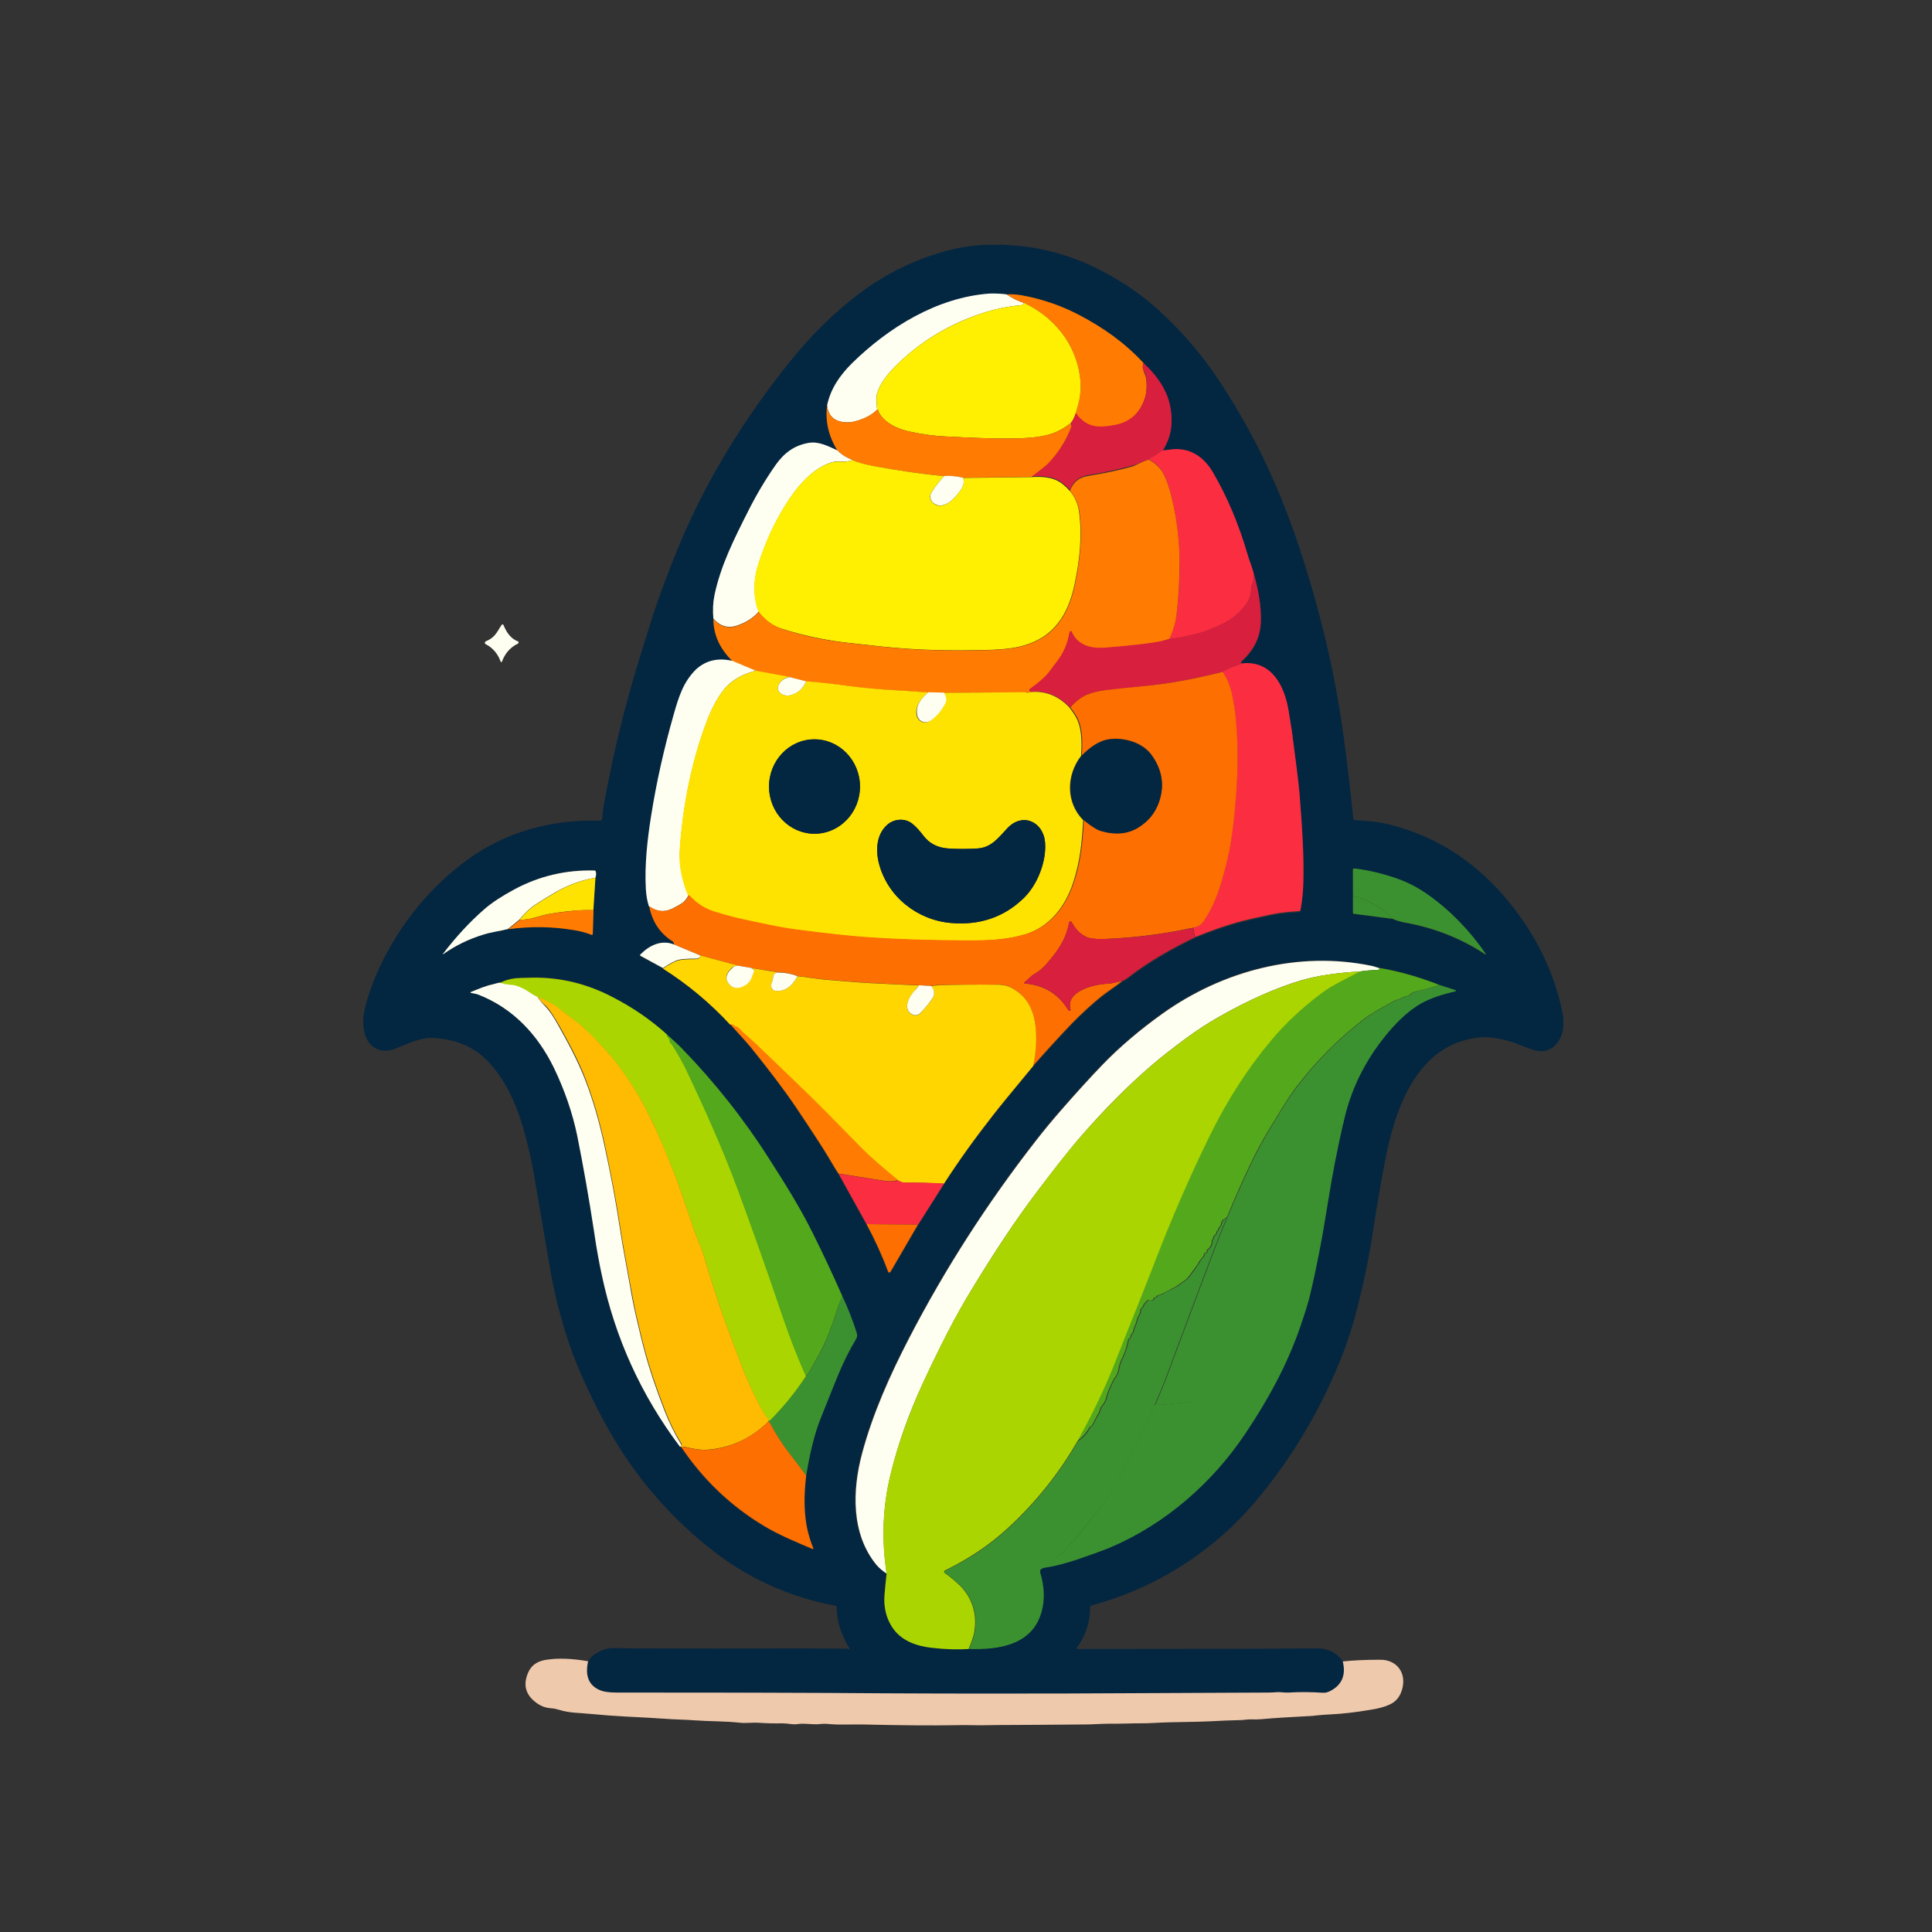 <?xml version="1.0" encoding="utf-8"?>
<!-- Generator: Adobe Illustrator 28.1.0, SVG Export Plug-In . SVG Version: 6.00 Build 0)  -->
<svg version="1.1" id="Calque_1" xmlns="http://www.w3.org/2000/svg" xmlns:xlink="http://www.w3.org/1999/xlink" x="0px" y="0px"
	 viewBox="0 0 1024 1024" style="enable-background:new 0 0 1024 1024;" xml:space="preserve">
<rect x="0" y="0" width="1024" height="1024" fill="#333333" stroke="none"/>
<style type="text/css">
	.st0{fill:#032641;}
	.st1{fill:#FFFFF1;}
	.st2{fill:#FF7B01;}
	.st3{fill:#FFEF00;}
	.st4{fill:#D81F3E;}
	.st5{fill:#FB2D41;}
	.st6{fill:#FFE300;}
	.st7{fill:#FD6F01;}
	.st8{fill:#3B9130;}
	.st9{fill:#FFD600;}
	.st10{fill:#53A81C;}
	.st11{fill:#ABD500;}
	.st12{fill:#FFBB01;}
	.st13{fill:#EFC9AC;}
</style>
<path class="st0" d="M711.8,880.7c1.8,7.3-0.5,12.6-6.9,15.8c-1.2,0.6-2.5,0.9-3.8,0.8c-5.7-0.4-11.8-0.4-18.2-0.1
	c-2.2,0.1-4.3-0.4-6.5-0.2c-1.3,0.1-2.6,0.2-3.9,0.2c-36.5,0.2-73,0.3-109.5,0.5c-3.2,0-6.3,0-9.5,0c-37.3,0.2-75.2,0.1-113.7-0.3
	c-15.3-0.1-52.9-0.2-112.7-0.2c-4.1,0-7.2-0.5-9.3-1.4c-5.7-2.6-7.7-7.7-6-15.2c1-1.9,2.5-3.4,4.7-4.6c3.1-1.8,5.9-2.6,9.7-2.5
	c4.3,0.1,8.7,0.2,13.1,0.2c28,0.1,54.8,0.1,80.2,0c9.5-0.1,19.3,0.2,29.1,0.1c0.3,0,0.6,0.1,0.9,0.3c0.2,0.1,0.3,0.1,0.5,0
	c0.2-0.2,0.2-0.5,0.1-0.7c-4.5-7.5-6.7-14.6-6.6-21.5c0-0.5-0.2-0.7-0.6-0.8c-22.4-4.1-44-13.4-62.3-27.1
	c-14.5-10.9-27.4-23.5-38.8-37.7c-9.4-11.8-17.9-25.2-25.4-40.1c-6.3-12.6-12.2-25.5-16.4-39.1c-3.8-12.1-6.7-24.2-8.7-36.2
	c-2.9-16.9-5.7-33-8.3-48.4c-1.8-10.5-4.9-23-8-31.8c-4-11.4-9.3-20.7-16.1-27.9c-7.7-8.2-18-12.4-30.9-12.7c-1.5,0-3.7,0.4-6.6,1.2
	c-4.1,1.2-7.6,2.8-11.5,4.4c-2,0.8-3.8,1.2-5.5,1.2c-11.4-0.2-13.1-13-11.2-21.4c1.7-7.6,4.5-15.4,8.3-23.5
	c11-22.9,26.4-41.7,46.1-56.2c20.4-15,45.1-21.6,70.3-20.8c0.7,0,1.2-0.5,1.3-1.1c0.2-3.1,0.6-5.9,1.1-8.7
	c4.8-26.2,11-51.5,18.6-76.1c2.4-7.8,4.3-13.8,5.6-18c4.2-13.4,9.4-27.3,15.4-41.9c14.5-34.9,34.9-67.9,59.1-97.9
	c11.3-14.1,23.6-26,36.7-35.9c15.1-11.3,31.6-19,49.5-23.3c6.6-1.6,13.7-2.4,21.5-2.4c20.8-0.1,40.3,4.7,58.6,14.6
	c11.1,6,20.6,12.6,28.7,20c12.4,11.3,23.1,23.8,32.1,37.4c11.7,17.7,21.6,35.9,29.7,54.7c7,16.1,13.3,34,19.1,53.8
	c7.8,26.7,13.5,52.8,17,78.4c1.9,13.8,3.7,29,5.4,45.4c0,0.4,0.3,0.7,0.7,0.7c6.4,0.3,12.9,0.9,19.1,2.5c25,6.4,46.2,20.3,63.4,41.8
	c14.3,17.8,23.5,37.2,27.7,58.1c0.4,1.9,0.4,4.2,0.4,6.2c-0.1,8.1-6.3,15.9-15,13.4c-3-0.9-6-2-9.2-3.3c-3-1.3-6.7-2.3-11.2-3.1
	c-3.3-0.6-6.3-0.7-9.2-0.4c-33,3.4-44.6,37.7-49.9,65.4c-2.5,13-4.5,25-6.2,36.1c-2.2,15-5.4,30.2-9.5,45.6
	c-1.8,6.6-3.8,12.9-6.1,19c-11.1,29.1-26.5,55.4-46,78.8c-22.9,27.5-53.7,47-87.8,56.1c-0.5,0.1-0.7,0.4-0.7,0.9
	c0,7.8-2.3,15-7.1,21.7c-0.2,0.3-0.1,0.5,0.2,0.5c1.2,0,2.4,0,3.5,0c62,0,102.9-0.1,122.8-0.3C703.7,873.5,708.6,875.9,711.8,880.7z
	 M438.4,214.7c-1.1,8.4,0.7,16.4,5.4,24c-4.8-2.2-9.6-4.8-15-3.9c-7.8,1.3-13.2,5.4-17.6,11.6c-5.2,7.4-10,15.4-14.3,23.9
	c-7.9,15.6-14.8,29.4-18.2,45.2c-0.8,3.9-1,8-0.6,12.4c0,8.4,3.4,15.9,10.2,22.5c-7.6-1.8-14-0.3-19,4.5
	c-6.9,6.7-9.3,14.5-12.1,24.3c-5.2,17.9-9.2,35.7-11.9,53.5c-2,12.6-3.5,25.9-2.8,38.7c0.2,3.3,0.7,6.4,1.6,9.2
	c1.6,8.2,5.8,14.4,12.5,18.7c0.2,0.2,0.4,0.3,0.5,0.6c0.3,0.6,0.3,0.8-0.1,0.9c-6.7-2.5-13,0.6-17.6,5.3c-0.2,0.2-0.2,0.5,0,0.7
	c0,0,0.1,0.1,0.1,0.1l11.9,6.5c13.1,8.4,25,18.3,35.6,29.7c3.7,4.2,7.6,8.3,11,12.5c10.6,13.1,18.5,23.6,23.6,31.3
	c8.8,13.1,14.5,21.9,17.2,26.4c2.9,4.8,4.7,7.9,5.6,9.2l14.8,26.7c4.5,8.4,8.3,16.7,11.4,25.1c0.1,0.4,0.6,0.6,1,0.5
	c0.2-0.1,0.3-0.2,0.4-0.3l14.5-24.9l13.8-21.8c8-12.4,16.8-24.6,26.3-36.7c2.9-3.7,10-12.3,21-25.7c11.5-12.9,19.5-21.6,24.1-26
	c6.3-6.1,11.4-10.5,15.2-13.1c3.9-2.7,6.5-4.7,7.9-5.8c1.3-0.6,2.5-1.3,3.3-2c10.4-8.2,23.7-15.6,35.4-21.3
	c9.1-3.7,17.5-6.6,25.3-8.6c3.3-0.8,8.3-2,15.1-3.4c4.9-1,9.6-1.4,14.6-1.7c0.4,0,0.8-0.3,0.8-0.7c0.9-4.9,1.3-9.7,1.5-14.6
	c0.4-15.8-0.8-31-2-46.6c-0.7-9.3-2.2-18.8-3.4-28.3c-0.3-2.9-1.2-8.2-2.4-16c-2.1-12.9-8.7-26.3-23.9-25.2l-0.7,0.1
	c-0.3,0-0.6-0.2-0.7-0.5c0-0.2,0.1-0.4,0.2-0.5c6.3-6,10.1-12.4,10.4-21.4c0.3-9.1-1.5-17.6-4-26.1c-0.9-3.2-2.1-6.1-3.1-9.3
	c-4.5-15.5-10.6-29.9-18.1-43c-5-8.7-12.9-13.9-23.2-12.4c-1.1,0.2-2.3,0.3-3.7,0.4c2.6-4.2,4.1-8.4,4.5-12.5
	c0.6-5.5-0.1-10.7-1.9-15.8c-2.2-6.2-6.5-12.2-12.8-18c-10.4-11.3-21.5-18.8-33.8-25.3c-9.5-5-19.8-8.6-30.8-10.6
	c-2.3-0.4-5-0.6-8-0.5c-3.4-0.4-6.4-0.5-9-0.3c-27.7,1.9-53.4,17.7-73,37.1C445.2,198.9,440.3,205.9,438.4,214.7z M717.1,474.8
	l0,9.2c0,0.2,0.1,0.3,0.3,0.4l20.7,2.7c2,0.9,4.3,1.6,6.8,2.1c15.3,2.7,29.3,8.3,42,16.6c0.6,0.4,0.7,0.3,0.3-0.3
	c-8.1-11.8-18.5-22.7-30.4-31.1c-5.2-3.7-10.5-6.5-16-8.4c-7.6-2.7-15.3-4.5-23-5.5c-0.5-0.1-0.8,0.2-0.8,0.7L717.1,474.8z
	 M269.4,492.4c11.6-1.6,23.1-1.4,34.2,0.4c3.5,0.6,6.8,1.4,9.9,2.6c0.2,0.1,0.5,0,0.6-0.2c0,0,0-0.1,0-0.2l0.4-12.7l1.1-17.2
	c0.4-1.3,0.4-2.5,0.3-3.3c-0.1-0.3-0.3-0.5-0.6-0.5c-15.1-0.4-29.2,2.9-42.3,9.9c-6.8,3.6-12.1,7.1-16.1,10.6
	c-7.7,6.7-14.9,14.5-21.8,23.5c-0.4,0.5-0.3,0.6,0.2,0.2c6.4-4.4,13.4-7.8,21-10.2c1.9-0.6,4-1.1,6.5-1.6
	C265.1,493.4,267.3,493,269.4,492.4z M469.9,834c-0.4,3.7-0.8,7.5-1.1,11.2c-0.5,6.5,0.9,12.2,4.1,17.1c4.8,7.3,12.9,10,21.1,10.9
	c7.1,0.8,13.6,1,19.4,0.6c15.7,0.5,33.7-2,38.5-19.9c1.7-6.2,1.4-13-0.7-20.4c-0.5-1.6,0.4-2.5,2.6-2.8c5.1-0.8,11-2.3,17.6-4.5
	c7.8-2.6,13.3-4.6,16.5-6c29.4-12.4,54.6-34.3,72-60.5c12.1-18.1,22.4-36.9,29.2-56.8c2.5-7.4,4.2-12.8,5-16.1
	c2-8.6,4.2-19.2,6.6-31.6c0.8-4.1,1.9-10.6,3.3-19.7c2.1-13.3,4.7-26.5,7.7-39.7c3.6-17.7,11.5-33.9,23.8-48.6
	c5.9-7,11.8-12.2,17.6-15.5c5.4-3.1,11.8-4.9,17.8-6.3c0.9-0.2,0.9-0.5,0-0.8l-8.3-2.7c-10.8-4.3-21.5-7.3-32-9
	c-1.4-0.3-2.7-0.9-4.1-1.2c-38.6-8-78.8,2.6-110.7,25.4c-11.9,8.5-22.4,17.5-31.5,26.8c-6.6,6.8-14.1,15.1-22.5,24.7
	c-4.7,5.4-8.9,10.5-12.8,15.5c-25.9,33.3-48.3,68.3-67.4,104.9c-10.2,19.6-19.2,39.9-25,61.3c-5.3,19.6-5.8,42.6,7.7,59
	C465.9,831,467.6,832.5,469.9,834z M264.8,520.8c-1,0.2-2.2,0.5-3.6,0.8c-3.9,0.8-7.7,2.5-11.5,4c-0.6,0.2-0.6,0.4,0,0.6
	c1.3,0.3,2.6,0.5,3.8,0.9c18.4,7.2,31.5,21.3,40.1,39c5.7,11.8,9.9,23.8,12.3,36c3.2,15.5,6.2,32.4,8.9,50.7
	c1.3,8.4,2.7,16.1,4.1,23c7.1,33.4,20.9,63.7,41.4,90.9l0.9,0.9c11.6,17.2,26.2,31,43.8,41.5c8,4.8,16.8,8.3,25.3,12
	c0.6,0.3,0.8,0.1,0.5-0.5c-2.1-5.1-3.5-10.5-4.1-16.2c-0.7-6.4-0.6-13.8,0.4-22.1c2-12.4,4.5-22.3,7.4-29.7
	c3.1-7.8,6.2-15.5,9.3-23.2c2.8-7,6.1-13.5,9.8-19.7c0.6-1,0.6-2,0.3-3.1c-2-6.4-4.6-12.9-7.7-19.7c-4.8-11-9.9-22-15.5-33.1
	c-6.8-13.7-14.8-26.3-23.1-39.4c-13.7-21.4-29.1-40.9-46.3-58.6c-1.3-1.4-4-3.9-8.1-7.6c-8.2-7.5-17.7-14-28.6-19.8
	c-13.5-7.1-27.7-10.6-42.5-10.4c-4.8,0.1-7.8,0.2-8.9,0.3C270.4,518.6,267.5,519.4,264.8,520.8z"/>
<path class="st1" d="M533.5,156c2.8,1.9,5.8,3.5,9.2,4.5c-0.3,0.8-0.8,1.2-1.7,1.3c-7.1,0.6-14.2,2.1-21.3,4.5
	c-18,6.1-33.3,15.7-46,28.7c-4.9,5.1-7.9,9.8-9,14.2c-0.3,1.1-0.2,3.7,0.2,7.9c-2.6,2.8-6.6,4.7-10.2,5.8c-2.5,0.8-4.8,1.1-7,0.9
	c-5.7-0.5-8.8-3.5-9.3-9.1c1.9-8.8,6.8-15.8,13-22c19.6-19.3,45.4-35.1,73-37.1C527.1,155.5,530.1,155.6,533.5,156z"/>
<path class="st2" d="M533.5,156c3-0.1,5.7,0.1,8,0.5c11.1,2,21.3,5.6,30.8,10.6c12.2,6.5,23.3,14,33.8,25.3c-0.6,1.5-0.5,3,0.2,4.7
	c0.7,1.7,1.1,2.9,1.2,3.7c0.5,4.1,0.2,7.5-0.7,10.3c-2.6,8-7.8,12.8-15.8,14.4c-4.7,0.9-8.3,1.1-11,0.6c-3.8-0.7-7.1-3-9.9-6.9
	c0.4-1.4,0.9-3,1.4-4.8c3.6-13.1-0.9-28.1-9.1-38.4c-5.3-6.7-11.9-11.8-19.7-15.5C539.3,159.5,536.3,157.9,533.5,156z"/>
<path class="st3" d="M542.7,160.5c7.8,3.7,14.4,8.8,19.7,15.5c8.2,10.3,12.7,25.3,9.1,38.4c-0.5,1.8-1,3.4-1.4,4.8
	c-0.8,2.5-1.7,4.2-2.6,5.1c-3.7,2.8-7.2,4.7-10.5,5.7c-4.5,1.4-9.8,2.1-16,2.3c-13.8,0.4-26.9-0.3-40.5-1
	c-5.6-0.3-11.5-1.1-17.7-2.4c-6.9-1.4-14.2-4.6-17.3-10.9c-0.1-0.2-0.1-0.5-0.1-0.7c0-0.2,0-0.2-0.2-0.2l-0.3,0
	c-0.4-4.2-0.4-6.8-0.2-7.9c1.1-4.4,4.1-9.1,9-14.2c12.6-13,28-22.5,46-28.7c7.1-2.4,14.2-3.9,21.3-4.5
	C541.8,161.7,542.4,161.3,542.7,160.5z"/>
<path class="st4" d="M606.1,192.4c6.3,5.8,10.5,11.8,12.8,18c1.8,5.1,2.4,10.4,1.9,15.8c-0.4,4.1-1.9,8.3-4.5,12.5l-7.4,4.8
	c-3,0.9-5.8,2.5-8.5,3.2c-7.2,2-15.1,3.8-23.8,5.1c-4.7,0.8-7.9,3.4-9.5,7.9c-2.4-2.7-4.8-4.5-7.1-5.6c-3.3-1.5-7.8-2-13.3-1.6
	c4.9-3.6,7.9-6,9-7.2c5.5-5.7,9.6-12.2,12.3-19.6c0.1-0.3,0.1-0.6-0.1-0.8c-0.2-0.2-0.3-0.5-0.3-0.9c0.9-0.9,1.8-2.6,2.6-5.1
	c2.8,3.9,6.1,6.2,9.9,6.9c2.6,0.5,6.3,0.3,11-0.6c8-1.6,13.2-6.4,15.8-14.4c0.9-2.8,1.1-6.2,0.7-10.3c-0.1-0.8-0.5-2-1.2-3.7
	C605.5,195.4,605.5,193.9,606.1,192.4z"/>
<path class="st2" d="M438.4,214.7c0.5,5.6,3.5,8.6,9.3,9.1c2.2,0.2,4.6-0.1,7-0.9c3.6-1.2,7.6-3,10.2-5.8l0.3,0
	c0.2,0,0.2,0.1,0.2,0.2c0,0.2,0,0.5,0.1,0.7c3.1,6.3,10.4,9.5,17.3,10.9c6.2,1.3,12.1,2.1,17.7,2.4c13.5,0.7,26.7,1.4,40.5,1
	c6.2-0.2,11.5-1,16-2.3c3.4-1,6.9-2.9,10.5-5.7c0.1,0.4,0.2,0.6,0.3,0.9c0.2,0.3,0.2,0.6,0.1,0.8c-2.7,7.4-6.9,13.9-12.3,19.6
	c-1.1,1.1-4.1,3.5-9,7.2l-36.2,0.4c-3.7-0.8-7.1-1.1-10.1-0.8c-11.3-1.1-23.7-2.9-37.3-5.4c-4.7-0.8-8.4-1.9-11.1-3.1
	c-3.4-1.4-6.1-3.1-8.1-5.2C439.1,231.1,437.3,223.1,438.4,214.7z"/>
<path class="st1" d="M443.8,238.7c2,2.1,4.7,3.8,8.1,5.2c-1.7,0.6-3.5,0.8-5.4,0.7c-2.1-0.1-3.7,0-4.7,0.2
	c-9.4,2.3-17.7,11.2-23.2,19.4c-7.3,10.9-12.9,22.9-17,36.2c-2.2,7.1-2.3,16.5,0.6,23.7c-3.1,3.5-6.9,5.9-11.4,7.4
	c-5,1.7-9.2,0.4-12.7-3.7c-0.4-4.3-0.2-8.5,0.6-12.4c3.3-15.7,10.3-29.6,18.2-45.2c4.3-8.5,9.1-16.5,14.3-23.9
	c4.4-6.2,9.8-10.3,17.6-11.6C434.1,233.9,439,236.5,443.8,238.7z"/>
<path class="st5" d="M664.3,303.1c0.6,2.5,0.3,4.9-0.9,7.2c-0.2,0.3-0.2,0.7-0.2,1c0.1,3.4-0.9,6.6-3.1,9.5
	c-5.8,7.7-13,10.7-21.6,13.9c-3,1.1-6,1.6-9.1,2.4c-1.5,0.4-3.1,0.8-4.8,1c-1.6,0.2-3.2,0.4-4.8,0.6c2-4.7,3.3-9.3,3.9-13.8
	c1-8.5,1.6-17.7,1.5-27.4c0-11.3-1.7-23.3-4.2-34.1c-1.1-4.5-2.4-8.4-4-11.8c-1.6-3.4-4.3-6.1-8.2-8.1l7.4-4.8
	c1.4-0.1,2.6-0.3,3.7-0.4c10.3-1.6,18.2,3.6,23.2,12.4c7.6,13.1,13.6,27.5,18.1,43C662.1,296.9,663.4,299.9,664.3,303.1z"/>
<path class="st3" d="M451.9,243.9c2.7,1.2,6.4,2.2,11.1,3.1c13.6,2.5,26,4.3,37.3,5.4c-2.3,2.6-4.3,5.1-6.1,7.7
	c-1,1.5-1.4,2.7-1.2,3.8c0.3,1.6,1.3,2.8,2.9,3.6c5.5,2.5,11.1-4.5,13.7-8.5c1.2-1.8,1.4-3.7,0.7-5.7l36.2-0.4
	c5.5-0.4,10,0.1,13.3,1.6c2.3,1,4.7,2.9,7.1,5.6c2.8,3.1,4.4,6.8,5,11c1.8,13,0.4,25.6-2.4,38.8c-3.3,15.8-11,28-27.5,32.4
	c-4.4,1.2-9.9,1.9-16.3,2.1c-20.9,0.7-40.2,0.2-58-1.7c-10.1-1.1-16.8-1.8-20-2.2c-11.4-1.4-22.4-3.8-33.2-7.2
	c-5.1-1.6-9.2-4.7-12.5-9.1c-2.9-7.2-2.8-16.6-0.6-23.7c4-13.2,9.7-25.3,17-36.2c5.5-8.2,13.8-17.1,23.2-19.4c1-0.2,2.6-0.3,4.7-0.2
	C448.4,244.8,450.2,244.5,451.9,243.9z"/>
<path class="st2" d="M608.8,243.6c3.8,2,6.6,4.8,8.2,8.1c1.6,3.4,2.9,7.3,4,11.8c2.6,10.8,4.2,22.7,4.2,34.1
	c0,9.7-0.5,18.9-1.5,27.4c-0.5,4.5-1.8,9-3.9,13.8c-2.7,0.8-4.5,1.2-5.2,1.4c-5.8,1.2-15.5,2.3-29.3,3.3c-7.2,0.6-14.3-1.4-17.3-8.5
	c-0.2-0.4-0.4-0.4-0.7-0.2c-0.3,0.2-0.5,0.6-0.5,0.9c-0.9,5.6-3.1,10.6-6.5,15c-2.4,3.1-4.5,6.5-7.5,9.1c-2.2,2-4.5,3.8-6.8,5.4
	c-0.4,0.3-0.5,0.8-0.2,1.1c0.1,0.1,0.1,0.2,0.2,0.2c0,0,0.2,0.1,0.5,0.4c-1.3,0.8-2.6,0.1-3.7,0.1c-14.2,0.1-28.4,0.1-42.6,0.3
	l-8.3-0.2c-8-0.6-16-1.1-24-1.6c-5.7-0.3-12.2-1-19.3-2c-7.3-1-14.4-1.7-21.3-2.3l-8.7-2.2l-18-3.3l-12.3-5.2
	c-6.8-6.6-10.2-14.1-10.2-22.5c3.5,4.1,7.7,5.4,12.7,3.7c4.5-1.5,8.3-4,11.4-7.4c3.3,4.4,7.5,7.4,12.5,9.1
	c10.7,3.5,21.8,5.9,33.2,7.2c3.2,0.4,9.8,1.1,20,2.2c17.8,1.9,37.1,2.4,58,1.7c6.4-0.2,11.8-0.9,16.3-2.1
	c16.5-4.4,24.2-16.6,27.5-32.4c2.7-13.2,4.2-25.8,2.4-38.8c-0.6-4.3-2.3-7.9-5-11c1.6-4.5,4.7-7.2,9.5-7.9
	c8.7-1.4,16.7-3.1,23.8-5.1C603,246.1,605.8,244.5,608.8,243.6z"/>
<path class="st1" d="M510.4,253.2c0.7,2,0.4,3.9-0.7,5.7c-2.6,4-8.2,11-13.7,8.5c-1.6-0.7-2.6-1.9-2.9-3.6c-0.2-1.1,0.2-2.3,1.2-3.8
	c1.7-2.5,3.8-5.1,6.1-7.7C503.3,252.1,506.7,252.3,510.4,253.2z"/>
<path class="st4" d="M664.3,303.1c2.4,8.5,4.2,17,4,26.1c-0.3,9.1-4,15.5-10.4,21.4c-0.2,0.2-0.3,0.6,0,0.8c0.1,0.1,0.3,0.2,0.5,0.2
	l0.7-0.1c-4.3,1.2-8,2.7-11.1,4.6c-14.7,3.8-29.6,6.4-44.5,7.9c-5.7,0.6-11.3,1.2-17,1.8c-4.4,0.5-8,1.4-10.8,2.6
	c-2.8,1.2-5.7,3.4-8.6,6.6c-5.8-6.2-12.7-9-20.6-8.3c-0.3-0.2-0.5-0.3-0.5-0.4c-0.4-0.2-0.5-0.7-0.2-1.1c0.1-0.1,0.1-0.2,0.2-0.2
	c2.3-1.6,4.6-3.4,6.8-5.4c2.9-2.5,5-6,7.5-9.1c3.4-4.4,5.6-9.4,6.5-15c0.1-0.4,0.2-0.7,0.5-0.9c0.3-0.2,0.5-0.2,0.7,0.2
	c3,7.1,10.1,9,17.3,8.5c13.8-1.1,23.5-2.2,29.3-3.3c0.7-0.1,2.5-0.6,5.2-1.4c1.6-0.2,3.2-0.4,4.8-0.6c1.6-0.2,3.2-0.5,4.8-1
	c3.1-0.9,6.1-1.3,9.1-2.4c8.7-3.2,15.8-6.3,21.6-13.9c2.2-2.9,3.2-6.1,3.1-9.5c0-0.4,0.1-0.7,0.2-1
	C664.6,307.9,664.9,305.5,664.3,303.1z"/>
<path class="st1" d="M267,331.6c1.8,4.4,4.3,7.1,7.4,8.3c0.4,0.1,0.6,0.5,0.4,0.9c-0.1,0.2-0.2,0.3-0.4,0.4
	c-3.8,1.8-6.6,4.9-8.3,9.3c-0.3,0.7-0.5,0.7-0.8,0c-1.5-4.1-4.2-7.2-7.9-9.1c-0.4-0.2-0.6-0.7-0.3-1.1c0.1-0.2,0.2-0.3,0.4-0.4
	c4.5-1.8,5.7-4.4,8.1-8.3C266.2,330.7,266.7,330.7,267,331.6z"/>
<path class="st1" d="M388.3,350.3l12.3,5.2c-5.9,1.5-10.7,3.9-14.5,7.4c-4.9,4.5-9.2,13.3-11.6,19.8c-7.6,20.4-12.2,42.4-14,66
	c-0.3,4.4-0.2,8.2,0.3,11.4c0.6,3.8,1.6,7.5,2.8,11.2c0.3,0.9,1.1,2.1,1.2,3.4c-1.8,3.6-3.8,4.3-6.8,6c-4.9,2.9-9.2,3-14.1-0.4
	c-0.9-2.8-1.4-5.9-1.6-9.2c-0.7-12.8,0.8-26.1,2.8-38.7c2.8-17.7,6.8-35.5,11.9-53.5c2.8-9.8,5.2-17.6,12.1-24.3
	C374.3,350,380.6,348.5,388.3,350.3z"/>
<path class="st5" d="M659.1,351.5c15.2-1.1,21.8,12.3,23.9,25.2c1.3,7.8,2.1,13.1,2.4,16c1.2,9.6,2.6,19,3.4,28.3
	c1.2,15.6,2.4,30.9,2,46.6c-0.1,4.9-0.6,9.7-1.5,14.6c-0.1,0.4-0.4,0.7-0.8,0.7c-4.9,0.3-9.7,0.7-14.6,1.7
	c-6.8,1.4-11.9,2.6-15.1,3.4c-7.8,2-16.2,4.9-25.3,8.6c-0.6-1.6-0.8-3-0.7-4.1c0-0.1,0-0.2-0.1-0.2c-0.2-0.1-0.3-0.1-0.5,0.1
	c0,0,0,0-0.1,0c0,0,0,0,0,0l0.2-0.7c2.4-0.4,4.1-1.4,5.1-2.8c4.1-5.6,7.4-12.8,10-21.7c2.3-8,3.9-15,4.9-20.9
	c1.1-7.3,2.1-16.1,2.9-26.3c1.1-14.2,0.9-27.9-0.5-41.3c-0.3-2.5-0.8-5.8-1.6-9.9c-0.9-4.9-2.7-9.1-5.2-12.7
	C651.1,354.2,654.8,352.7,659.1,351.5z"/>
<path class="st6" d="M400.6,355.5l18,3.3c-2.8,0.4-4.8,1.8-5.9,4.2c-1.9,3.9,3,6.3,5.8,5.6c4.2-1.1,7.2-3.6,8.8-7.5
	c6.9,0.5,14,1.3,21.3,2.3c7.2,1,13.6,1.6,19.3,2c7.9,0.5,15.9,1,24,1.6c-3.4,3.2-6.5,6.4-6.2,11.2c0.3,4.1,4.3,6.1,7.6,3.6
	c3.2-2.4,5.8-5.4,7.6-9.2c0.7-1.4,0.4-3.2-0.9-5.4c14.2-0.1,28.4-0.2,42.6-0.3c1.1,0,2.4,0.7,3.7-0.1c7.9-0.7,14.8,2.1,20.6,8.3
	c1.3,1.7,2.3,3.1,3,4.3c3.7,6.1,3.5,14.2,3.1,21.2c-7.9,10.2-8.2,24.7,1.1,34.1c-0.7,12.3-1.6,21.8-5.3,33.1
	c-4.1,12.6-12.4,23.4-25.3,27.4c-11.1,3.4-22.1,3.5-34.5,3.4c-17-0.1-33.1-0.6-48.2-1.6c-9.3-0.6-22.4-2-39.2-4.2
	c-9.2-1.2-18.2-3.3-27.2-5.2c-5.1-1.1-10.4-2.5-15.9-4.2c-5.2-1.6-9.7-4.5-13.3-8.5c-0.3-0.3-0.4-0.3-0.6,0
	c-0.1-1.3-0.9-2.5-1.2-3.4c-1.3-3.7-2.2-7.4-2.8-11.2c-0.5-3.2-0.6-7.1-0.3-11.4c1.8-23.6,6.4-45.7,14-66
	c2.4-6.5,6.7-15.3,11.6-19.8C389.9,359.4,394.8,357,400.6,355.5z M431.9,441.9c13.3-0.1,24-11.4,23.9-25.2c0,0,0,0,0,0
	c-0.1-13.8-11-25-24.3-24.9c-13.3,0.1-24,11.4-23.9,25.2l0,0C407.7,430.9,418.6,442,431.9,441.9L431.9,441.9z M542.4,476.2
	c7.6-7.3,12.3-19.8,11.5-29.7c-0.9-11-12-16.1-20.1-7.4c-4.5,4.8-8.3,10.1-15.6,10.6c-5.4,0.4-10.6,0.4-15.7,0
	c-5.6-0.4-9.9-2.6-13.1-6.8c-1.9-2.6-3.8-4.6-5.6-6.1c-3.8-3.3-9.8-3-13.6,0.4c-5.6,5-6.2,13.3-4.3,20.6
	c4.6,17.5,20.3,29.9,38.2,31.4C519.2,490.5,532,486.2,542.4,476.2z"/>
<path class="st7" d="M648,356.1c2.5,3.5,4.2,7.7,5.2,12.7c0.8,4.1,1.3,7.4,1.6,9.9c1.4,13.4,1.5,27.1,0.5,41.3
	c-0.8,10.2-1.7,19-2.9,26.3c-0.9,5.9-2.6,12.9-4.9,20.9c-2.6,8.8-5.9,16.1-10,21.7c-1.1,1.5-2.8,2.4-5.1,2.8
	c-15.6,3.4-31.5,5.4-47.5,6c-4.3,0.1-7.4-0.2-9.3-1.2c-3.1-1.5-5.5-3.9-7.2-7.1c-0.9-1.6-1.5-1.5-1.9,0.3
	c-1.8,8.8-6.1,14.7-12.1,21.5c-1.8,2-3.8,3.7-6.1,5c-2,1.1-3.3,2.9-5.1,4.3c-0.6,0.5-0.5,0.7,0.2,0.8c10.1,0.9,17.6,5.6,22.8,14
	c0.2,0.3,0.4,0.4,0.7,0.4c0.4,0,0.6-0.2,0.5-0.6c-2.8-9.9,12.8-13.4,19.3-13.7c1.3-0.1,2.7-0.3,4.2-0.6c1.2-0.3,2.5-0.6,3.8-0.8
	c-1.3,1.1-4,3-7.9,5.8c-3.8,2.6-8.8,7-15.2,13.1c-4.5,4.4-12.6,13-24.1,26c1.5-7.2,2-14.1,1.3-20.6c-0.9-9.2-4.4-15.9-12.2-20.5
	c-2.2-1.3-4.9-2-8-2c-11,0-21.3,0.1-30.8,0.3c-1.5,0-3,0.2-4.4,0.5l-6.4-0.4c-8.5-0.4-17-0.8-25.4-1.2c-8.1-0.4-16.6-1.3-24.9-1.9
	c-2.1-0.2-4.4-0.4-7-0.9c-2.4-0.4-4.7-0.7-7-0.9c-3.2-1.3-6.5-1.9-9.8-1.9L398,513l-6.5-1.1l-20.4-5.5l-14.1-5.9
	c0.3,0,0.3-0.3,0.1-0.9c-0.1-0.2-0.3-0.4-0.5-0.6c-6.8-4.3-11-10.6-12.5-18.7c4.9,3.4,9.2,3.3,14.1,0.4c2.9-1.7,5-2.4,6.8-6
	c0.1-0.3,0.3-0.3,0.6,0c3.6,4,8.1,6.9,13.3,8.5c5.5,1.7,10.8,3.1,15.9,4.2c9.1,1.9,18.1,4,27.2,5.2c16.8,2.2,29.9,3.6,39.2,4.2
	c15.1,1,31.2,1.5,48.2,1.6c12.4,0.1,23.4,0,34.5-3.4c12.9-3.9,21.2-14.8,25.3-27.4c3.7-11.2,4.6-20.8,5.3-33.1
	c3.9,3.2,7,5.2,9.2,5.8c7.6,2.2,14.2,1.6,19.8-1.9c5.4-3.3,9-7.9,10.9-13.6c2.9-8.8,1.6-17-4.1-24.8c-4.8-6.6-14.5-9.2-22-8.3
	c-5.8,0.7-10.8,4.5-14.9,8.7c0.4-7,0.6-15.2-3.1-21.2c-0.7-1.2-1.7-2.6-3-4.3c2.9-3.2,5.8-5.4,8.6-6.6c2.8-1.2,6.4-2.1,10.8-2.6
	c5.7-0.6,11.3-1.3,17-1.8C618.4,362.6,633.2,359.9,648,356.1z"/>
<path class="st1" d="M418.6,358.9l8.7,2.2c-1.7,4-4.6,6.5-8.8,7.5c-2.8,0.7-7.7-1.7-5.8-5.6C413.9,360.6,415.9,359.3,418.6,358.9z"
	/>
<path class="st1" d="M492,366.9l8.3,0.2c1.3,2.2,1.5,4,0.9,5.4c-1.9,3.8-4.4,6.9-7.6,9.2c-3.3,2.5-7.4,0.5-7.6-3.6
	C485.5,373.3,488.5,370.1,492,366.9z"/>
<path class="st0" d="M574.4,434.7c-9.3-9.4-9.1-23.9-1.1-34.1c4.1-4.1,9.1-8,14.9-8.7c7.5-0.9,17.2,1.7,22,8.3
	c5.7,7.8,7.1,16.1,4.1,24.8c-1.9,5.7-5.6,10.3-10.9,13.6c-5.6,3.5-12.2,4.1-19.8,1.9C581.4,439.9,578.3,437.9,574.4,434.7z"/>
<ellipse transform="matrix(1 -6.981287e-03 6.981287e-03 1 -2.9 3.024)" class="st0" cx="431.7" cy="416.9" rx="24.1" ry="25"/>
<path class="st0" d="M553.9,446.5c0.8,9.9-3.9,22.5-11.5,29.7c-10.4,10-23.2,14.3-38.3,13c-17.9-1.5-33.6-13.9-38.2-31.4
	c-1.9-7.2-1.4-15.5,4.3-20.6c3.8-3.4,9.8-3.7,13.6-0.4c1.8,1.5,3.6,3.5,5.6,6.1c3.2,4.2,7.5,6.4,13.1,6.8c5.1,0.3,10.4,0.3,15.7,0
	c7.3-0.5,11.1-5.8,15.6-10.6C541.9,430.3,553,435.5,553.9,446.5z"/>
<path class="st8" d="M738.1,487c-5.5-5.9-12.5-9.9-21-12.2l0-13.8c0-0.5,0.3-0.8,0.8-0.7c7.7,0.9,15.4,2.8,23,5.5
	c5.4,1.9,10.7,4.7,16,8.4c11.9,8.4,22.3,19.3,30.4,31.1c0.4,0.6,0.3,0.7-0.3,0.3c-12.7-8.3-26.7-13.8-42-16.6
	C742.4,488.5,740.1,487.9,738.1,487z"/>
<path class="st1" d="M315.6,465.2c-7.7,1.3-14.9,4-21.7,8c-4.3,2.5-7.8,4.7-10.5,6.5c-2.8,1.9-5.5,4.5-8.1,7.7l-6.1,5
	c-2.1,0.5-4.3,1-6.6,1.4c-2.5,0.5-4.7,1-6.5,1.6c-7.6,2.3-14.6,5.7-21,10.2c-0.6,0.4-0.6,0.3-0.2-0.2c6.9-9,14.1-16.8,21.8-23.5
	c4-3.5,9.4-7,16.1-10.6c13.1-7,27.2-10.3,42.3-9.9c0.4,0,0.6,0.2,0.6,0.5C316.1,462.8,316,463.9,315.6,465.2z"/>
<path class="st6" d="M315.6,465.2l-1.1,17.2c-3.6-0.1-7,0-10.4,0.3c-4.6,0.4-9.1,1-13.6,1.8c-0.8,0.1-3.3,0.8-7.3,1.9
	c-2.5,0.7-5.1,1.1-7.8,1.1c2.6-3.2,5.3-5.8,8.1-7.7c2.7-1.8,6.2-4,10.5-6.5C300.8,469.2,308,466.6,315.6,465.2z"/>
<path class="st8" d="M717.1,474.8c8.5,2.3,15.5,6.3,21,12.2l-20.7-2.7c-0.2,0-0.3-0.2-0.3-0.4L717.1,474.8z"/>
<path class="st2" d="M314.6,482.4l-0.4,12.7c0,0.2-0.2,0.4-0.4,0.4c-0.1,0-0.1,0-0.2,0c-3.1-1.2-6.4-2.1-9.9-2.6
	c-11.2-1.8-22.6-2-34.2-0.4l6.1-5c2.7,0,5.3-0.4,7.8-1.1c4-1.1,6.5-1.8,7.3-1.9c4.5-0.8,9-1.3,13.6-1.8
	C307.5,482.4,311,482.3,314.6,482.4z"/>
<path class="st4" d="M632.3,491.8l-0.2,0.7c0,0,0,0,0,0c0,0,0,0,0,0c0.1-0.1,0.3-0.2,0.5-0.1c0.1,0.1,0.1,0.1,0.1,0.2
	c-0.1,1.2,0.1,2.6,0.7,4.1c-11.7,5.6-25,13.1-35.4,21.3c-0.9,0.7-2,1.4-3.3,2c-1.3,0.2-2.6,0.5-3.8,0.8c-1.4,0.4-2.8,0.6-4.2,0.6
	c-6.5,0.3-22.2,3.8-19.3,13.7c0.1,0.4,0,0.6-0.5,0.6c-0.3,0-0.6-0.2-0.7-0.4c-5.1-8.5-12.7-13.2-22.8-14c-0.8-0.1-0.8-0.3-0.2-0.8
	c1.8-1.4,3.1-3.1,5.1-4.3c2.3-1.3,4.3-3,6.1-5c6-6.8,10.3-12.6,12.1-21.5c0.4-1.8,1-1.9,1.9-0.3c1.8,3.2,4.2,5.6,7.2,7.1
	c1.9,0.9,5,1.3,9.3,1.2C600.8,497.2,616.6,495.2,632.3,491.8z"/>
<path class="st1" d="M357,500.5l14.1,5.9c0.2,0.6-0.2,1.1-1.1,1.5c-0.4,0.2-1,0.2-1.7,0.2c-4.2,0-7.1,0.2-8.6,0.6
	c-2,0.5-4.8,2-8.3,4.4l-11.9-6.5c-0.2-0.1-0.3-0.4-0.2-0.6c0,0,0-0.1,0.1-0.1C344.1,501.1,350.4,498,357,500.5z"/>
<path class="st9" d="M371.2,506.4l20.4,5.5c-1.5-0.1-2.7,0.2-3.5,0.9c-2.1,1.9-4.3,4.7-2.5,7.6c1.9,3.1,4.5,3.9,7.8,2.4
	c4-1.8,4.8-3.9,6.2-8.3c0.1-0.3,0-0.6-0.3-0.8L398,513l14.9,2.5c-1.5-0.3-2.9,0.6-3.1,2.1c-0.1,1.3-0.4,2.5-0.9,3.6
	c-0.3,0.7-0.3,1.4,0,2.2c0.4,1,1,1.6,1.8,1.7c4.9,0.7,8.9-1.9,12-7.7c2.3,0.2,4.7,0.5,7,0.9c2.6,0.4,5,0.7,7,0.9
	c8.3,0.6,16.9,1.5,24.9,1.9c8.4,0.4,16.9,0.8,25.4,1.2c-0.6,0.9-1.5,2-2.7,3.4c-2.5,2.9-6,9.3-0.9,12c1.6,0.8,3,0.6,4.3-0.6
	c1.9-1.9,4-4.4,6.3-7.5c1.5-2.2,1.5-5-0.5-6.9c1.4-0.3,2.9-0.4,4.4-0.5c9.5-0.3,19.7-0.4,30.8-0.3c3.1,0,5.8,0.7,8,2
	c7.8,4.5,11.2,11.2,12.2,20.5c0.7,6.6,0.2,13.4-1.3,20.6c-11.1,13.4-18.1,21.9-21,25.7c-9.5,12.1-18.3,24.3-26.3,36.7
	c-7.1-0.4-14.1-0.6-20.9-0.5c-0.6,0-1.2-0.1-1.8-0.4c-0.8-0.3-1.3-0.6-1.7-0.8c-6.9-5.7-13.5-11.2-19.8-17.5
	c-9.7-9.9-19.5-20-29.6-29.8c-8.5-8.2-17-16.4-25.6-24.6c-1.6-1.5-3.2-3-4.8-4.3c-1.7-1.5-3.3-2.9-4.7-4.5c-0.2-0.2-0.5-0.4-0.8-0.5
	c-0.6-0.2-1.2-0.5-1.7-0.8c-0.7-0.5-1.3-0.7-1.9-0.6c-10.6-11.5-22.5-21.4-35.6-29.7c3.5-2.4,6.3-3.9,8.3-4.4
	c1.6-0.4,4.4-0.6,8.6-0.6c0.7,0,1.2-0.1,1.7-0.2C371,507.5,371.3,507,371.2,506.4z"/>
<path class="st1" d="M730.8,513c0,0.2,0.1,0.3,0.3,0.3c0.2,0.1,0.3,0.2,0.1,0.4c-0.1,0.2-0.3,0.2-0.6,0.3c-4.1,0.2-7.3,0.5-9.7,0.9
	c-12.6,0.7-22.9,2.3-30.9,4.6c-13.5,4-28.2,10.5-44.2,19.6c-5.8,3.3-11.4,7-16.9,11c-7.3,5.4-13.6,10.3-18.7,14.7
	c-12.1,10.4-24.5,22.8-37.1,37.3c-7.8,9-15,18.5-22.2,27.9c-12.9,16.9-24.5,34.7-36.2,54c-8,13.1-16.5,29.6-25.7,49.5
	c-7.5,16.2-13.1,32.2-16.9,47.8c-4.2,17-4.9,34.6-2.1,52.8c-2.3-1.5-4.1-3.1-5.4-4.6c-13.5-16.4-12.9-39.4-7.7-59
	c5.7-21.3,14.8-41.6,25-61.3c19-36.7,41.5-71.7,67.4-104.9c3.9-5,8.1-10.1,12.8-15.5c8.4-9.6,15.9-17.9,22.5-24.7
	c9-9.3,19.5-18.2,31.5-26.8c31.9-22.8,72.1-33.4,110.7-25.4C728.1,512.1,729.4,512.7,730.8,513z"/>
<path class="st1" d="M391.6,511.9l6.5,1.1l1.3,0.9c0.3,0.2,0.4,0.5,0.3,0.8c-1.5,4.4-2.2,6.5-6.2,8.3c-3.3,1.4-5.9,0.6-7.8-2.4
	c-1.8-2.9,0.4-5.8,2.5-7.6C388.9,512.1,390.1,511.8,391.6,511.9z"/>
<path class="st10" d="M730.8,513c10.5,1.7,21.2,4.8,32,9c-3.8,1.4-7.9,2.5-12.5,3.5c-1.2,0.2-2.2,0.8-3.2,1.8
	c-0.3,0.3-0.6,0.4-0.9,0.5c-1.3,0.2-2.6,0.7-3.8,1.4c-1.3,0.7-2.6,0.7-3.8,1.4c-2.8,1.6-5.6,3.2-8.3,4.7c-2.9,1.7-5.6,3.4-7.9,5.2
	c-13.3,10.3-25.1,22.2-35.3,35.6c-5.3,7-9.8,15-14.5,22.6c-3.7,6.1-7.1,12.4-10.2,19c-4.3,9.1-8.3,18.2-12,27.2l-2.3,1.7
	c-0.3,0.2-0.5,0.5-0.6,0.8l-0.6,2.1c-0.1,0.2-0.2,0.4-0.4,0.6c-0.5,0.4-0.8,0.9-0.9,1.5c-0.1,0.4-0.3,0.7-0.6,0.9
	c-0.2,0.1-0.3,0.3-0.3,0.6c0,0.4-0.1,0.7-0.4,1l-1,1c-0.2,0.2-0.3,0.5-0.3,0.8c0,0.4-0.1,0.8-0.5,1.1c-0.2,0.2-0.3,0.4-0.3,0.7
	c0.1,1.9-0.7,3.4-2.3,4.6c-0.3,0.2-0.4,0.4-0.4,0.7c0,0,0,0.1,0,0.1c0.3,0.4,0.1,0.7-0.4,0.8c-0.7,0.1-1.1,0.6-1.1,1.3
	c0,0.3-0.1,0.6-0.3,0.8c-0.8,0.9-1.6,1.8-2.2,2.8c-0.9,1.6-1.6,2.6-1.9,3c-1.1,1.5-2.3,3.1-3.5,4.7c-0.7,0.9-1.4,1.6-2.3,2.2
	c-0.9,0.6-1.7,1.2-2.5,1.8c-1.2,0.9-2.5,1.8-4.1,2.5c-2,1-3.9,2-5.8,3c-0.3,0.2-0.6,0.3-0.9,0.3c-0.8,0.1-1.4,0.5-1.9,1.2
	c-0.1,0.1-0.2,0.2-0.3,0.2c-0.1,0-0.2,0-0.4,0c-0.4-0.1-0.6,0.1-0.5,0.5c0.1,0.3,0,0.5-0.3,0.7c-0.7,0.4-1.6,0.5-2.2,0.2
	c-0.4-0.2-0.7-0.1-1,0.2c-0.9,1.1-1.7,1.7-2.2,3.1c-0.1,0.3-0.3,0.6-0.6,0.8c-0.6,0.5-0.9,1.2-0.8,2c0,0.3-0.1,0.7-0.2,0.9
	c-0.8,1.3-1.4,2.6-1.7,4.1c-0.4,1.7-1.4,3-1.7,4.8c-0.1,0.8-0.5,1.6-1.1,2.2c-0.3,0.3-0.4,0.6-0.4,1c0,0.6-0.2,1-0.7,1.2
	c-0.3,0.2-0.5,0.4-0.6,0.8c-0.7,3.7-1.8,7.1-3.4,10.1c-0.8,1.6-1.3,3.2-1.6,4.9c-0.3,1.9-0.9,3.5-2,4.9c-1.3,1.8-2.1,4-3,6
	c-0.7,1.5-1.2,3.1-1.6,4.6c-0.4,1.6-1.2,3.1-2.4,4.5c-0.5,0.6-0.8,1.1-0.8,1.4c-0.1,0.7-0.3,1.4-0.7,2.1c-1.4,2.4-2.5,4.6-3.5,6.6
	c-0.2,0.3-0.4,0.6-0.8,0.7c-0.4,0.2-0.6,0.3-0.7,0.6c-1.6,2.9-3.8,5.3-6.5,7.2c7.9-14.1,14.5-28.1,20-41.9
	c5.4-13.7,9.7-24.5,12.9-32.4c2.5-6.3,4.9-12.5,7.3-18.6c9.4-24.5,19.3-47.4,29.7-68.5c9.5-19.4,20.5-36.4,32.9-51.1
	c7.7-9.1,16.5-17.3,26.5-24.8c2.7-2,6.1-4.1,10.1-6.2c3.4-1.8,6.9-3.6,10.4-5.4c2.4-0.4,5.7-0.7,9.7-0.9c0.3,0,0.5-0.1,0.6-0.3
	c0.1-0.2,0.1-0.3-0.1-0.4C730.9,513.2,730.8,513.1,730.8,513z"/>
<path class="st11" d="M720.9,514.9c-3.5,1.8-7,3.6-10.4,5.4c-4,2.1-7.3,4.1-10.1,6.2c-10,7.5-18.9,15.7-26.5,24.8
	C661.5,566,650.5,583,641,602.4c-10.4,21.2-20.3,44-29.7,68.5c-2.4,6.1-4.8,12.3-7.3,18.6c-3.2,7.9-7.5,18.7-12.9,32.4
	c-5.4,13.8-12.1,27.7-20,41.9c-9.7,16.9-21.7,31.9-35.9,45.2c-10.6,9.9-21.6,17.1-34.4,23.4c-0.4,0.2-0.5,0.6-0.3,1
	c0.1,0.1,0.1,0.2,0.2,0.3c2.3,1.6,4.5,3.4,6.7,5.4c7.7,6.8,10.8,16.2,8.9,26.4c-0.3,1.6-1.3,4.5-2.9,8.5c-5.8,0.4-12.3,0.2-19.4-0.6
	c-8.2-0.9-16.4-3.7-21.1-10.9c-3.2-4.9-4.6-10.7-4.1-17.1c0.3-3.8,0.7-7.5,1.1-11.2c-2.8-18.2-2.1-35.8,2.1-52.8
	c3.8-15.6,9.5-31.6,16.9-47.8c9.2-20,17.7-36.5,25.7-49.5c11.8-19.3,23.3-37.1,36.2-54c7.2-9.5,14.4-19,22.2-27.9
	c12.6-14.4,25-26.9,37.1-37.3c5.1-4.4,11.4-9.3,18.7-14.7c5.5-4,11.1-7.7,16.9-11c15.9-9.1,30.6-15.6,44.2-19.6
	C698,517.1,708.3,515.6,720.9,514.9z"/>
<path class="st1" d="M412.9,515.5c3.3,0,6.6,0.6,9.8,1.9c-3.1,5.8-7.1,8.4-12,7.7c-0.8-0.1-1.3-0.7-1.8-1.7c-0.3-0.7-0.3-1.5,0-2.2
	c0.5-1.1,0.8-2.3,0.9-3.6C410,516.1,411.4,515.2,412.9,515.5z"/>
<path class="st11" d="M353.4,548.2c0.1,0.7,0.4,1.4,1.1,2c0.3,0.2,0.4,0.5,0.5,0.9l0.3,1.5c0,0.2,0.2,0.4,0.4,0.4
	c0.1,0,0.2,0.1,0.3,0.2c3.1,4.8,5.6,9.3,7.7,13.5c10.3,21.4,20,43.3,27.3,63.2c7.9,21.4,15.9,43.9,23.9,67.7
	c3.7,10.8,7.8,21.4,12.4,31.8c-5.8,8.8-12.3,16.8-19.6,24c0-0.2,0-0.3,0-0.4c0,0-0.1-0.1-0.2-0.3c-1.5-1.7-2.9-3.7-4.1-6.1
	c-4.3-8.1-7.8-15.8-10.5-23c-2.8-7.4-5.5-14.6-8.1-21.6c-3.4-9.2-6.4-18.9-9.4-28.3c-1.3-4-2.1-8-3.7-11.8c-1.4-3.2-2.5-6.1-3.4-8.6
	c-2.5-7.4-5.2-15-7.9-22.9c-3.8-11-8.3-21-12.7-31.5c-1.4-3.4-3.3-6.5-4.9-9.8c-1.2-2.5-2.4-4.9-3.8-7.2c-5.6-9.6-11.7-18-18.2-25.3
	c-6.3-7-11.8-12.3-16.5-15.8c-3.2-2.4-6.3-4.8-9.5-7.3c-1.9-1.5-5.2-3.2-9.8-4.9c-1.3-0.6-3-1.7-5.4-3.2c-1.7-1.1-3.6-2-5.7-2.7
	c-0.7-0.2-2.2-0.5-4.5-0.7c-1.4-0.1-2.9-0.5-4.5-1c2.7-1.4,5.6-2.2,8.6-2.5c1.1-0.1,4.1-0.2,8.9-0.3c14.8-0.2,29,3.3,42.5,10.4
	C335.6,534.1,345.1,540.7,353.4,548.2z"/>
<path class="st1" d="M264.8,520.8c1.6,0.5,3.1,0.9,4.5,1c2.3,0.2,3.8,0.4,4.5,0.7c2.1,0.7,4.1,1.6,5.7,2.7c2.3,1.5,4.1,2.6,5.4,3.2
	c0.8,1.3,2.3,3.1,4.5,5.4c1.8,1.9,4.1,5.2,6.7,10c5.3,9.5,10.4,18.9,14.4,29.4c3.9,10.2,7.1,21.3,9.7,33.2
	c3.6,16.3,6.4,31.5,8.5,45.5c1.5,9.8,3.4,19.3,5.1,29c1.1,6.5,2.3,12.5,3.6,18c1.5,6.4,2.9,12.4,4.4,17.8
	c2.3,8.7,5.8,19.1,10.5,31.2c2.4,6.2,5.3,12,8.7,17.6c0.2,0.3,0.2,0.7,0.1,1c-0.1,0.2-0.3,0.3-0.7,0.3
	c-20.5-27.2-34.3-57.5-41.4-90.9c-1.5-6.9-2.9-14.6-4.1-23c-2.8-18.3-5.8-35.2-8.9-50.7c-2.5-12.1-6.6-24.1-12.3-36
	c-8.6-17.7-21.7-31.8-40.1-39c-1.2-0.5-2.5-0.6-3.8-0.9c-0.6-0.2-0.7-0.4,0-0.6c3.7-1.5,7.6-3.2,11.5-4
	C262.6,521.3,263.8,521,264.8,520.8z"/>
<path class="st8" d="M762.8,522l8.3,2.7c0.9,0.3,0.9,0.6,0,0.8c-6,1.4-12.3,3.3-17.8,6.3c-5.8,3.3-11.7,8.5-17.6,15.5
	c-12.3,14.7-20.2,30.9-23.8,48.6c-3.5,2.7-5.9,6.3-7.3,10.7c-0.4,1.3-0.8,2.3-1.1,3.1c-1.1,2.6-2.1,4.9-2.8,7.7
	c-1,4-2.5,8.1-2.9,12.2c-0.1,1.2-0.4,2.3-0.7,3.4c-0.8,2.4-1.4,4.8-1.9,7.2c-0.5,2.4-2,5.2-2.3,7.2c-1.3,8.6-3.5,16.9-6.4,25
	c-2,5.3-2.7,10.8-4.5,16.3c-2.6,8.2-6,15.9-10.1,23.2c-1.4,2.5-3.2,4.9-5.4,7.3c-2.2,2.3-3.7,5-5.9,7.1
	c-7.7,7.2-16.1,12.3-25.1,15.4c-3,1-5.8,1.6-8.6,1.8c-2.9,0.2-5.7,0.5-8.5,0.9c-1,0.1-2,0.2-3.1,0.2c-1,0-2,0-3,0.1
	c2.9-6.8,4.9-11.7,6-14.6c8.3-22.4,16.7-44.8,25.2-67.2c2.2-5.8,4.6-11.8,7.2-18c3.7-9,7.7-18,12-27.2c3.1-6.6,6.5-12.9,10.2-19
	c4.6-7.6,9.2-15.6,14.5-22.6c10.2-13.4,22-25.3,35.3-35.6c2.4-1.8,5-3.6,7.9-5.2c2.7-1.5,5.4-3.1,8.3-4.7c1.3-0.7,2.6-0.7,3.8-1.4
	c1.2-0.7,2.5-1.1,3.8-1.4c0.4-0.1,0.7-0.2,0.9-0.5c0.9-1,2-1.5,3.2-1.8C754.8,524.5,759,523.4,762.8,522z"/>
<path class="st1" d="M487.1,522.2l6.4,0.4c2,1.9,2.1,4.8,0.5,6.9c-2.3,3.2-4.4,5.7-6.3,7.5c-1.3,1.2-2.7,1.4-4.3,0.6
	c-5.1-2.7-1.6-9.2,0.9-12C485.6,524.3,486.5,523.1,487.1,522.2z"/>
<path class="st12" d="M285,528.4c4.6,1.7,7.8,3.4,9.8,4.9c3.1,2.5,6.3,5,9.5,7.3c4.7,3.5,10.2,8.8,16.5,15.8
	c6.5,7.2,12.6,15.7,18.2,25.3c1.4,2.4,2.7,4.8,3.8,7.2c1.6,3.3,3.4,6.4,4.9,9.8c4.5,10.5,8.9,20.5,12.7,31.5
	c2.7,7.8,5.4,15.5,7.9,22.9c0.9,2.5,2,5.4,3.4,8.6c1.6,3.8,2.4,7.9,3.7,11.8c3,9.5,6,19.1,9.4,28.3c2.6,7,5.3,14.2,8.1,21.6
	c2.7,7.2,6.2,14.9,10.5,23c1.2,2.4,2.6,4.4,4.1,6.1c0.1,0.2,0.2,0.3,0.2,0.3c0,0.1,0,0.2,0,0.4c-0.4-0.5-0.5-0.4-0.3,0.1
	c-8.8,8.8-19.3,13.8-31.5,15c-4.5,0.5-8.9-0.5-13.2-1.5c-0.3-0.1-0.6,0-0.8,0.2l-0.4,0.3l-0.9-0.9c0.4,0,0.6-0.1,0.7-0.3
	c0.1-0.3,0.1-0.7-0.1-1c-3.5-5.6-6.4-11.5-8.7-17.6c-4.7-12.1-8.2-22.5-10.5-31.2c-1.5-5.4-2.9-11.4-4.4-17.8
	c-1.3-5.5-2.4-11.5-3.6-18c-1.7-9.6-3.6-19.2-5.1-29c-2.1-14.1-5-29.3-8.5-45.5c-2.6-11.9-5.8-22.9-9.7-33.2
	c-3.9-10.5-9.1-19.9-14.4-29.4c-2.7-4.7-4.9-8.1-6.7-10C287.3,531.5,285.8,529.7,285,528.4z"/>
<path class="st2" d="M387,542.8c0.6-0.1,1.2,0.1,1.9,0.6c0.5,0.4,1.1,0.7,1.7,0.8c0.3,0.1,0.6,0.3,0.8,0.5c1.4,1.5,3,3,4.7,4.5
	c1.6,1.4,3.3,2.8,4.8,4.3c8.6,8.2,17.1,16.5,25.6,24.6c10.1,9.8,19.9,20,29.6,29.8c6.3,6.4,12.9,11.8,19.8,17.5
	c-1.8,0.8-4.5,0.9-8.2,0.3c-7.5-1.2-15.3-2.4-23.3-3.7c-0.9-1.3-2.8-4.4-5.6-9.2c-2.7-4.5-8.4-13.3-17.2-26.4
	c-5.2-7.7-13-18.1-23.6-31.3C394.7,551.2,390.7,547,387,542.8z"/>
<path class="st10" d="M353.4,548.2c4.1,3.7,6.8,6.2,8.1,7.6c17.2,17.7,32.7,37.2,46.3,58.6c8.4,13.1,16.3,25.7,23.1,39.4
	c5.5,11.1,10.7,22.1,15.5,33.1c-1.4,3.5-2.7,7-3.8,10.5c-0.6,1.9-1.2,3.9-2,5.8c-0.7,2-1.4,3.9-2.2,5.7c-1.7,4.1-4.1,8.9-7.4,14.5
	c-0.5,0.9-1.1,1.9-1.6,2.9c-0.6,1.1-1.4,2.1-2.3,3.1c-4.6-10.3-8.7-20.9-12.4-31.8c-8-23.8-16-46.3-23.9-67.7
	c-7.4-19.9-17.1-41.8-27.3-63.2c-2-4.2-4.6-8.7-7.7-13.5c-0.1-0.1-0.1-0.2-0.3-0.2c-0.2,0-0.4-0.1-0.4-0.4l-0.3-1.5
	c-0.1-0.3-0.2-0.6-0.5-0.9C353.8,549.6,353.4,548.9,353.4,548.2z"/>
<path class="st8" d="M711.8,596c-3,13.2-5.6,26.4-7.7,39.7c-1.5,9.1-2.6,15.7-3.3,19.7c-2.3,12.5-4.5,23-6.6,31.6
	c-0.8,3.3-2.4,8.6-5,16.1c-6.8,19.9-17,38.7-29.2,56.8c-17.5,26.2-42.6,48.1-72,60.5c-3.2,1.3-8.7,3.3-16.5,6
	c-6.6,2.2-12.5,3.8-17.6,4.5c1.9-1.7,3.7-3.4,5.6-4.9c2.2-1.8,4.1-3.5,5.4-5c6.6-7.1,12.8-14.6,18.6-22.4
	c5.1-6.8,8.2-12.8,12.5-20.8c5.8-10.8,10.8-22,15.9-33.1c1.1-0.1,2.1-0.1,3-0.1c1.1,0,2.1,0,3.1-0.2c2.8-0.4,5.6-0.7,8.5-0.9
	c2.8-0.2,5.6-0.8,8.6-1.8c9.1-3.1,17.5-8.2,25.1-15.4c2.3-2.1,3.8-4.8,5.9-7.1c2.3-2.4,4.1-4.8,5.4-7.3c4.1-7.3,7.5-15,10.1-23.2
	c1.8-5.5,2.5-11,4.5-16.3c3-8.1,5.1-16.5,6.4-25c0.3-2,1.8-4.7,2.3-7.2c0.5-2.5,1.2-4.9,1.9-7.2c0.3-1.1,0.6-2.2,0.7-3.4
	c0.5-4.1,1.9-8.2,2.9-12.2c0.7-2.8,1.7-5.1,2.8-7.7c0.3-0.7,0.7-1.8,1.1-3.1C705.8,602.2,708.3,598.7,711.8,596z"/>
<path class="st5" d="M476,625.6c0.4,0.2,0.9,0.5,1.7,0.8c0.6,0.2,1.1,0.4,1.8,0.4c6.8-0.1,13.7,0.1,20.9,0.5l-13.8,21.8l-27.3-0.3
	l-14.8-26.7c8,1.3,15.8,2.5,23.3,3.7C471.4,626.4,474.2,626.3,476,625.6z"/>
<path class="st8" d="M650.4,644.9c-2.5,6.1-4.9,12.1-7.2,18c-8.5,22.4-16.9,44.7-25.2,67.2c-1.1,2.9-3.1,7.8-6,14.6
	c-5.1,11.1-10.1,22.4-15.9,33.1c-4.3,8.1-7.4,14.1-12.5,20.8c-5.9,7.8-12.1,15.2-18.6,22.4c-1.4,1.5-3.2,3.2-5.4,5
	c-1.8,1.5-3.7,3.2-5.6,4.9c-2.2,0.3-3.1,1.2-2.6,2.8c2.2,7.4,2.4,14.2,0.7,20.4c-4.8,17.9-22.8,20.4-38.5,19.9
	c1.6-4.1,2.6-6.9,2.9-8.5c1.9-10.3-1.2-19.6-8.9-26.4c-2.2-1.9-4.4-3.7-6.7-5.4c-0.3-0.2-0.4-0.7-0.2-1c0.1-0.1,0.2-0.2,0.3-0.2
	c12.8-6.3,23.8-13.5,34.4-23.4c14.2-13.3,26.1-28.3,35.9-45.2c2.8-1.8,5-4.2,6.5-7.2c0.1-0.2,0.4-0.4,0.7-0.6
	c0.3-0.2,0.6-0.4,0.8-0.7c0.9-2,2.1-4.2,3.5-6.6c0.4-0.7,0.6-1.4,0.7-2.1c0-0.4,0.3-0.8,0.8-1.4c1.2-1.4,2-2.9,2.4-4.5
	c0.4-1.6,0.9-3.1,1.6-4.6c0.9-2,1.6-4.2,3-6c1-1.4,1.7-3,2-4.9c0.3-1.7,0.8-3.3,1.6-4.9c1.5-3,2.7-6.4,3.4-10.1
	c0.1-0.4,0.3-0.6,0.6-0.8c0.5-0.3,0.7-0.7,0.7-1.2c0-0.4,0.1-0.7,0.4-1c0.6-0.7,1-1.4,1.1-2.2c0.3-1.8,1.3-3.1,1.7-4.8
	c0.3-1.5,0.9-2.9,1.7-4.1c0.2-0.3,0.3-0.6,0.2-0.9c-0.1-0.8,0.2-1.5,0.8-2c0.3-0.2,0.4-0.5,0.6-0.8c0.5-1.4,1.3-2,2.2-3.1
	c0.3-0.3,0.6-0.4,1-0.2c0.7,0.3,1.5,0.2,2.2-0.2c0.3-0.2,0.4-0.4,0.3-0.7c-0.1-0.4,0-0.6,0.5-0.5c0.1,0,0.2,0,0.4,0
	c0.1,0,0.2-0.1,0.3-0.2c0.5-0.7,1.1-1,1.9-1.2c0.3,0,0.6-0.1,0.9-0.3c1.8-1.1,3.7-2.1,5.8-3c1.6-0.8,3-1.6,4.1-2.5
	c0.8-0.6,1.6-1.2,2.5-1.8c0.8-0.6,1.6-1.3,2.3-2.2c1.2-1.6,2.4-3.1,3.5-4.7c0.3-0.4,0.9-1.4,1.9-3c0.6-1,1.3-2,2.2-2.8
	c0.2-0.2,0.3-0.5,0.3-0.8c0-0.7,0.3-1.1,1.1-1.3c0.5-0.1,0.7-0.3,0.4-0.8c0,0,0-0.1,0-0.1c0-0.3,0.1-0.5,0.4-0.7
	c1.6-1.1,2.4-2.6,2.3-4.6c0-0.3,0.1-0.5,0.3-0.7c0.3-0.3,0.5-0.6,0.5-1.1c0-0.3,0.1-0.6,0.3-0.8l1-1c0.3-0.3,0.4-0.6,0.4-1
	c0-0.3,0.1-0.5,0.3-0.6c0.3-0.2,0.6-0.6,0.6-0.9c0.1-0.6,0.4-1.1,0.9-1.5c0.2-0.2,0.3-0.4,0.4-0.6l0.6-2.1c0.1-0.3,0.3-0.6,0.6-0.8
	L650.4,644.9z"/>
<path class="st7" d="M486.5,649.1L472,674c-0.2,0.4-0.7,0.5-1,0.3c-0.2-0.1-0.3-0.2-0.3-0.4c-3.1-8.4-6.9-16.7-11.4-25.1
	L486.5,649.1z"/>
<path class="st8" d="M446.4,686.8c3.1,6.7,5.7,13.3,7.7,19.7c0.3,1.1,0.3,2.1-0.3,3.1c-3.7,6.2-6.9,12.7-9.8,19.7
	c-3.1,7.6-6.2,15.4-9.3,23.2c-2.9,7.4-5.4,17.2-7.4,29.7c-3.2-4.2-6.2-8.1-9-11.9c-3.9-5.1-7.3-10.5-10.3-16.1
	c-0.1-0.1-0.2-0.3-0.3-0.4c-0.1-0.1-0.3-0.2-0.4-0.3c-0.2-0.5-0.1-0.6,0.3-0.1c7.3-7.2,13.8-15.2,19.6-24c0.9-1,1.7-2,2.3-3.1
	c0.5-1,1.1-1.9,1.6-2.9c3.3-5.6,5.8-10.4,7.4-14.5c0.7-1.8,1.5-3.7,2.2-5.7c0.7-1.9,1.4-3.9,2-5.8
	C443.7,693.8,445,690.3,446.4,686.8z"/>
<path class="st7" d="M407.3,753.4c0.1,0.1,0.2,0.2,0.4,0.3c0.1,0.1,0.2,0.2,0.3,0.4c3,5.7,6.4,11,10.3,16.1c2.9,3.8,5.9,7.7,9,11.9
	c-1,8.3-1.1,15.7-0.4,22.1c0.6,5.7,2,11,4.1,16.2c0.2,0.6,0.1,0.8-0.5,0.5c-8.5-3.6-17.3-7.2-25.3-12
	c-17.6-10.5-32.1-24.3-43.8-41.5l0.4-0.3c0.2-0.2,0.5-0.3,0.8-0.2c4.4,1,8.8,1.9,13.2,1.5C388,767.2,398.5,762.1,407.3,753.4z"/>
<path class="st13" d="M311.7,880.5c-1.7,7.6,0.3,12.7,6,15.2c2.1,1,5.2,1.4,9.3,1.4c59.9,0,97.4,0.1,112.7,0.2
	c38.5,0.3,76.4,0.4,113.7,0.3c3.2,0,6.3,0,9.5,0c36.5-0.2,73-0.3,109.5-0.5c1.3,0,2.6-0.1,3.9-0.2c2.2-0.2,4.3,0.3,6.5,0.2
	c6.4-0.4,12.5-0.3,18.2,0.1c1.3,0.1,2.6-0.2,3.8-0.8c6.4-3.2,8.7-8.5,6.9-15.8c5.5-0.6,12.1-0.9,19.9-0.9c8.5,0,13.6,6.5,11.8,14.7
	c-1,4.5-3.3,7.5-7,9.1c-2.6,1.2-5.9,2.1-9.9,2.7c-8.1,1.4-15.4,2.2-21.9,2.5c-2.4,0.1-4.6,0.3-6.7,0.5c-2.2,0.3-4.4,0.4-6.6,0.5
	c-7.5,0.4-15.1,0.8-22.7,1.5c-1.6,0.1-3.3,0.2-5,0.1c-2.2-0.1-4.4,0.4-6.7,0.4c-4.9,0.1-9.8,0.3-14.9,0.6c-10,0.5-20.5,0.3-30.5,0.9
	c-4.7,0.3-9.3,0.1-13.9,0.3c-3.2,0.1-6.4,0.1-9.7,0.1c-4.3,0-8.7,0.4-12.9,0.4c-15.4,0.2-30.7,0.2-45.8,0.3c-4.1,0-8.3,0.2-12.4,0.1
	c-3.9-0.1-7.8-0.1-11.7,0c-10.7,0.2-26.8,0.1-48.2-0.4c-5.8-0.1-11.6,0.3-17.2-0.2c-1.8-0.2-3.5-0.2-5.2,0c-4,0.4-7.9-0.6-11.8,0
	c-2.5,0.4-5.2-0.4-7.9-0.4c-4.1,0.1-8.4,0-12.7-0.3c-3.3-0.2-6.5,0.3-9.7,0c-8.2-0.9-16.3-0.7-24.4-1.3c-5-0.4-10.2-0.4-15.3-0.8
	c-5.7-0.4-12.7-0.8-21.2-1.2c-5.9-0.3-12.2-0.8-18.6-1.4c-5.8-0.6-11.1-0.4-16.7-2.2c-1.3-0.4-2.8-0.7-4.3-0.8
	c-2.8-0.2-5.3-1.2-7.5-2.8c-5.8-4.2-7.3-9.5-4.5-16c1.6-3.8,4.6-6,9.1-6.8C295.5,878.7,303,879,311.7,880.5z"/>
</svg>
